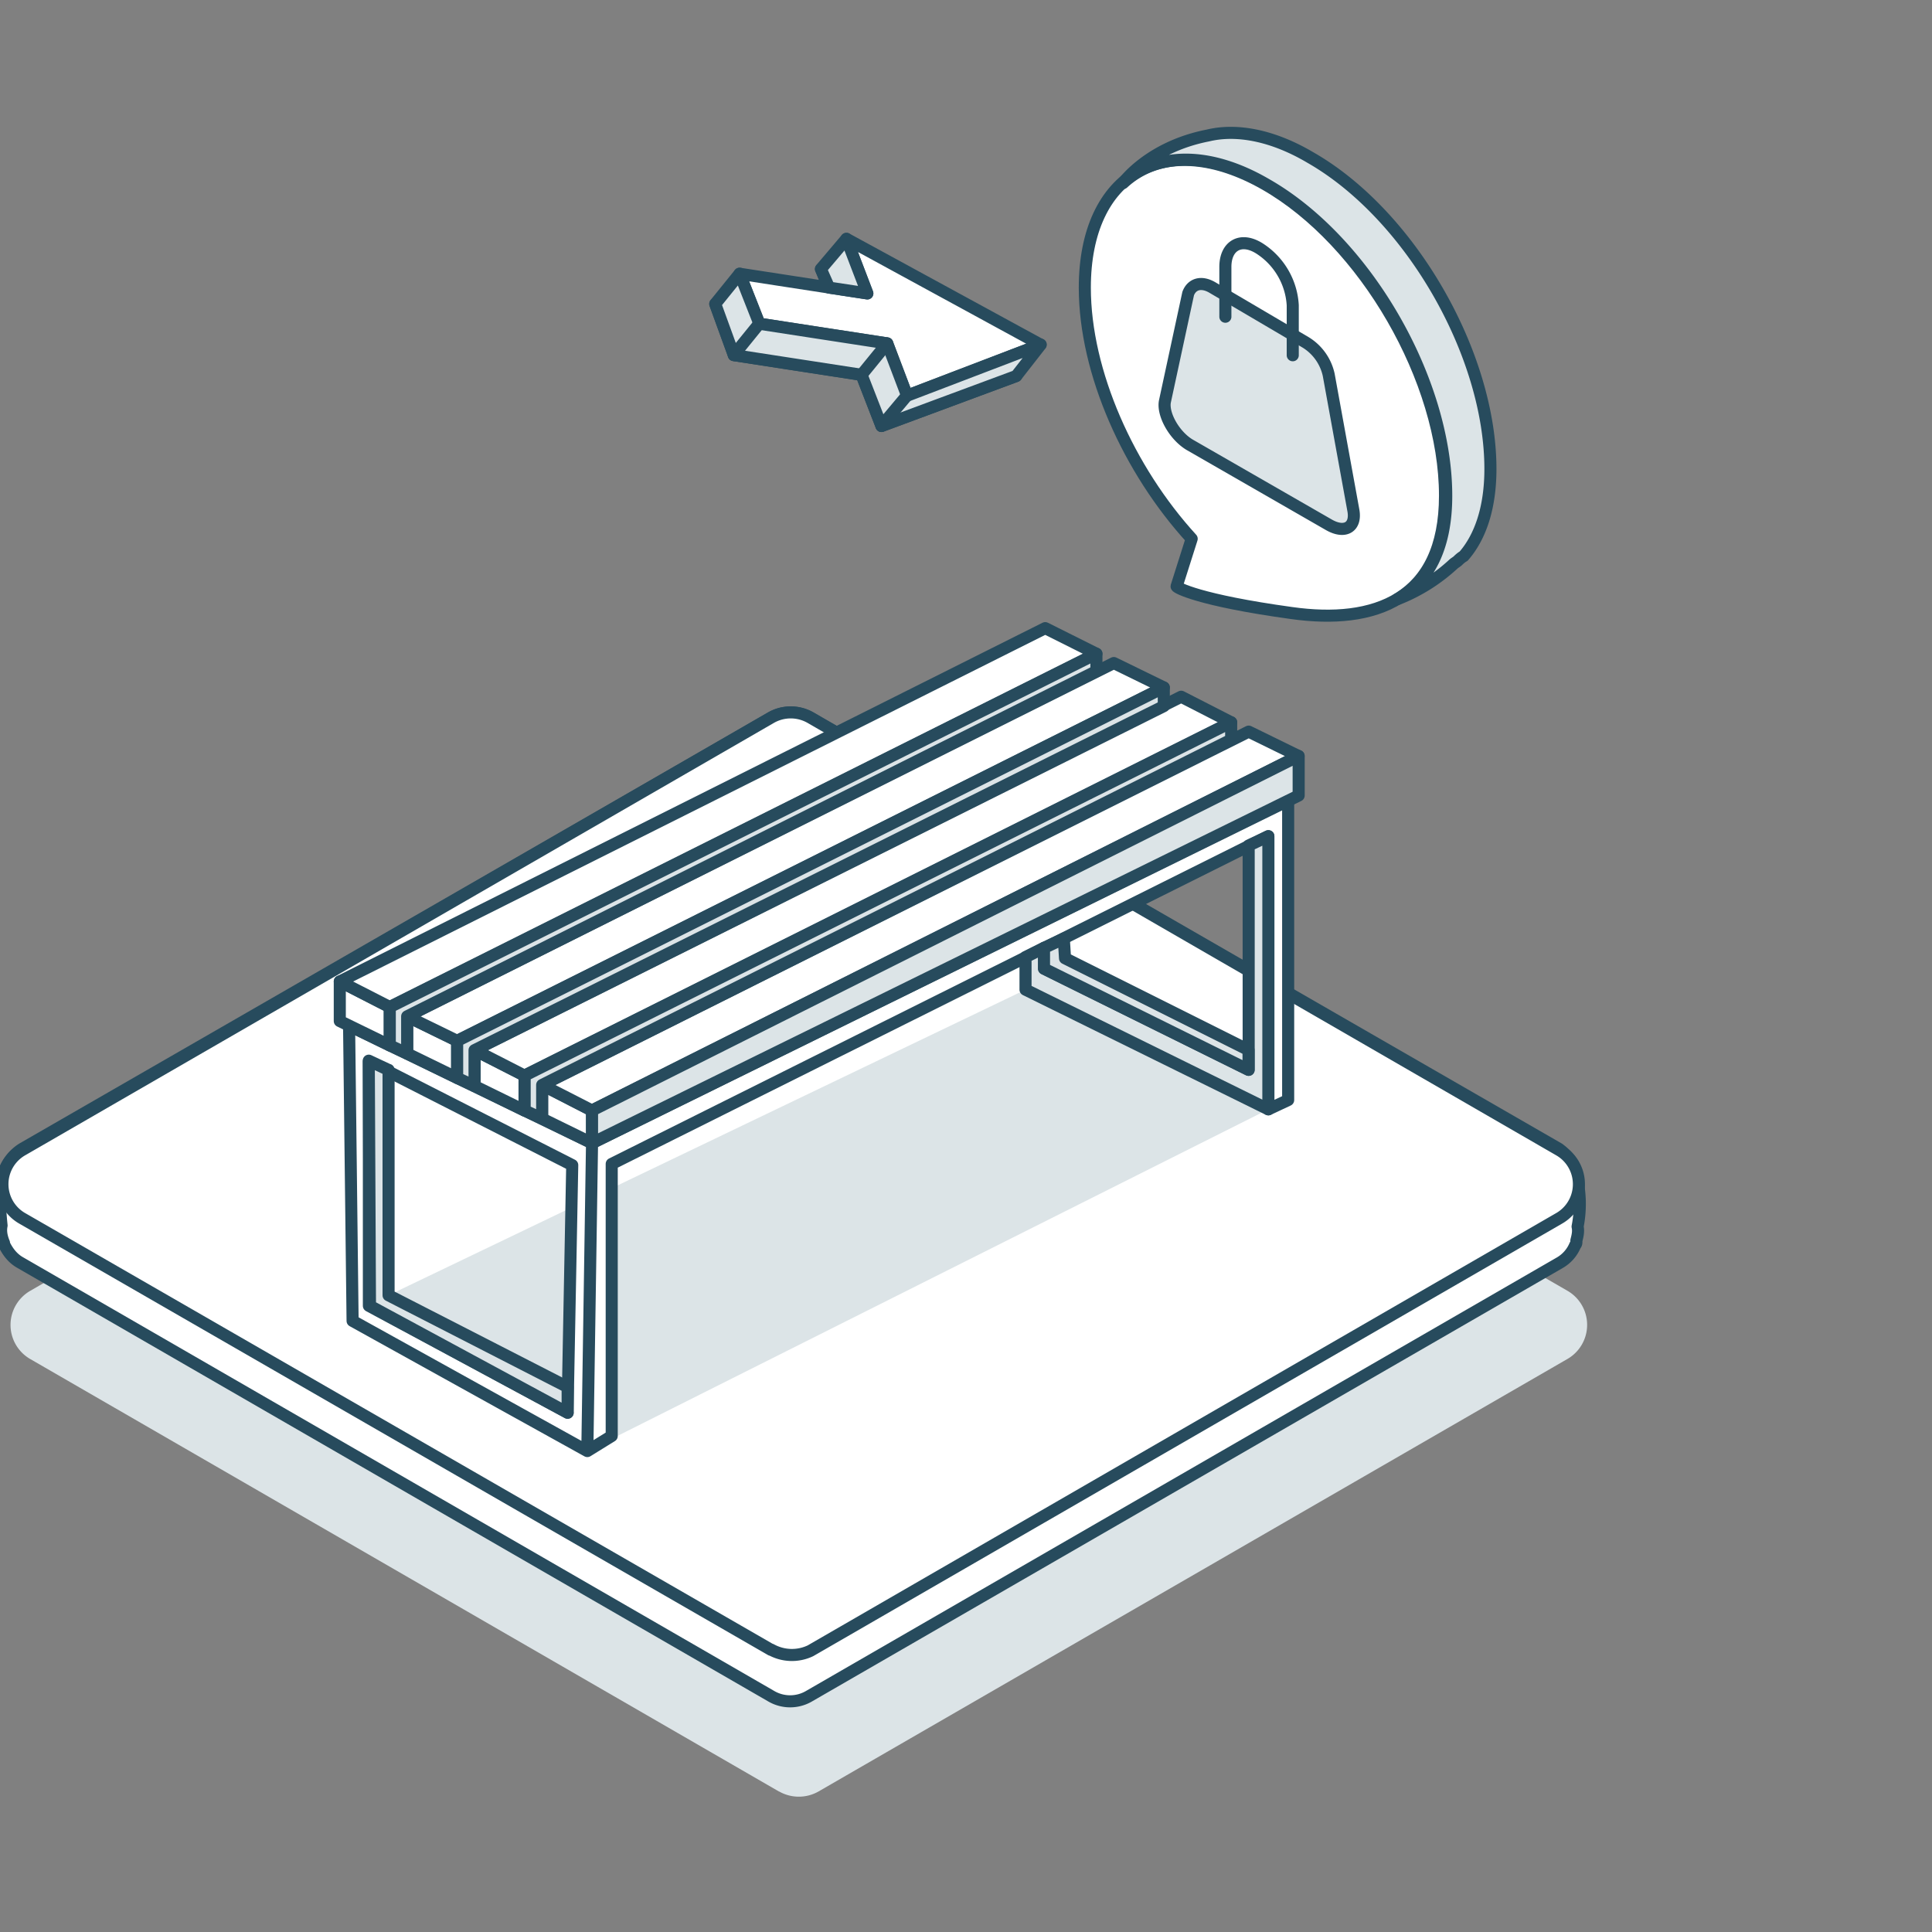 <svg xmlns="http://www.w3.org/2000/svg" fill="none" aria-hidden="true" viewBox="0 0 160 160"><rect x="0" y="0" width="160" height="160" fill="#808080" stroke="none"/><path fill="#DCE4E7" d="m64.52 148.37-61.98-35.8a3.26 3.26 0 0 1 0-5.69l61.98-35.8a3.3 3.3 0 0 1 3.27 0l61.99 35.8a3.26 3.26 0 0 1 0 5.68l-61.99 35.8a3.3 3.3 0 0 1-3.27 0Z"/><path fill="#fff" stroke="#274B5D" stroke-linecap="round" stroke-linejoin="round" stroke-miterlimit="10" d="M130.64 97.84c0-.48-.19-.97-.38-1.45a4.7 4.7 0 0 0-1.16-1.25l-61.98-35.7a3.3 3.3 0 0 0-3.27 0L1.86 95.13a3.74 3.74 0 0 0-1.54 1.93s-.57.86-.19 4.43c-.1.48 0 .96.2 1.44v.1c.28.57.67 1.15 1.34 1.53l62.18 35.9a3.1 3.1 0 0 0 3.17 0l62.18-35.9a3 3 0 0 0 1.25-1.44c.1-.1.1-.2.1-.29v-.1c.1-.38.19-.76.1-1.15a9.7 9.7 0 0 0 0-3.75Z"/><path fill="#fff" stroke="#274B5D" stroke-linecap="round" stroke-linejoin="round" stroke-miterlimit="10" d="M63.85 136.63 1.86 100.91a3.26 3.26 0 0 1 0-5.68l61.99-35.8a3.3 3.3 0 0 1 3.27 0l61.98 35.8a3.26 3.26 0 0 1 0 5.68l-61.98 35.8a3.57 3.57 0 0 1-3.27-.1Z"/><path fill="#DCE4E7" d="m32.18 107.27 52.75-25.31 20.11 9.91-56.4 28.3-19.44-10.78 2.98-2.12Z"/><path fill="#fff" stroke="#274B5D" stroke-linecap="round" stroke-linejoin="round" stroke-miterlimit="10" d="m28.91 84.94.29 24.45 19.44 10.78.39-25.5-20.12-9.73Zm18.1 32.05-16.46-8.85V87.92l16.84 8.57-.39 20.5Zm1.63 3.18 2.02-1.25V96.39l54.38-27.14v22.62l1.64-.77V66.27l-57.65 28.4-.39 25.5Z"/><path fill="#DCE4E7" stroke="#274B5D" stroke-linecap="round" stroke-linejoin="round" stroke-miterlimit="10" d="m105.04 91.87-20.11-9.91v-2.7l1.54-.77v1.73l16.94 8.38V70.02l1.63-.77v22.62Z"/><path fill="#DCE4E7" stroke="#274B5D" stroke-linecap="round" stroke-linejoin="round" stroke-miterlimit="10" d="m88.1 77.72.1 1.64 15.2 7.6v1.64l-16.94-8.38V78.5l1.64-.77ZM32.18 88.6v18.67l14.83 7.6V117l-16.37-8.85-.1-20.31 1.64.77Z"/><path fill="#fff" stroke="#274B5D" stroke-linecap="round" stroke-linejoin="round" stroke-miterlimit="10" d="m28.14 81.28 4.14 2.12v3.18l-4.14-2.02v-3.28Zm5.58 2.89 4.14 2.02v3.08l-4.14-2.02v-3.08Zm5.58 2.79v2.98l4.14 2.03v-2.9l-4.14-2.1Zm5.59 5.68v-2.8l4.14 2.13v2.7l-4.14-2.03Z"/><path fill="#fff" stroke="#274B5D" stroke-linecap="round" stroke-linejoin="round" stroke-miterlimit="10" d="m28.14 81.28 58.42-29.26 4.24 2.12L32.28 83.4l-4.14-2.12Zm5.58 2.89 58.52-29.26 4.14 2.02L37.86 86.2l-4.14-2.02Zm5.58 2.79L97.82 57.7l4.14 2.12-58.52 29.26-4.14-2.12Zm5.59 2.89 58.52-29.26 4.13 2.02-58.51 29.36-4.14-2.12Z"/><path fill="#DCE4E7" stroke="#274B5D" stroke-linecap="round" stroke-linejoin="round" stroke-miterlimit="10" d="M107.55 62.61v3.27L49.03 94.66v-2.7l58.52-29.35Zm-64.1 29.36v-2.9l58.51-29.25v1.44L44.9 89.85v2.79l-1.44-.67Zm-5.59-2.7V86.2l58.52-29.26v1.54L39.3 86.97v2.97l-1.44-.67Zm-5.58-2.69V83.4L90.8 54.14v1.44L33.72 84.17v3.08l-1.44-.67Z"/><path fill="#fff" stroke="#274B5D" stroke-linecap="round" stroke-linejoin="round" stroke-miterlimit="10" d="M106.97 50.77c6.83.96 12.7-1.06 12.7-9.72 0-9.53-6.64-21.08-14.92-25.8-8.27-4.7-14.91-.86-14.91 8.57 0 7.03 3.65 15.11 8.85 20.8l-1.25 3.94c0 .1 1.83 1.15 9.53 2.21Z"/><path fill="#DCE4E7" stroke="#274B5D" stroke-linecap="round" stroke-linejoin="round" stroke-miterlimit="10" d="M123.43 38.84c0-9.53-6.65-21.08-14.92-25.8-3.08-1.82-6.07-2.4-8.47-1.82-4.91.96-7.03 3.94-7.03 3.94 2.7-2.5 7.03-2.7 11.84.1 8.28 4.71 14.92 16.26 14.92 25.8 0 4.42-1.54 7.11-4.04 8.56a14.69 14.69 0 0 0 4.62-2.89c.1-.1.29-.2.38-.29.29-.29.48-.38.48-.38 1.35-1.54 2.22-3.95 2.22-7.22Z"/><path fill="#DCE4E7" stroke="#274B5D" stroke-linecap="round" stroke-linejoin="round" stroke-miterlimit="10" d="m100.42 23.82 7.7 4.53a4.2 4.2 0 0 1 1.92 2.7l2.03 11.16c.29 1.44-.68 2.02-2.02 1.25L98.5 36.82c-1.26-.77-2.22-2.5-2.03-3.56l1.93-8.95c.29-.77 1.06-1.06 2.02-.49Z"/><path stroke="#274B5D" stroke-linecap="round" stroke-linejoin="round" stroke-miterlimit="10" d="M101.48 26.23V22.1c0-1.73 1.25-2.5 2.8-1.54a6 6 0 0 1 2.78 4.72v4.14"/><path fill="#fff" stroke="#274B5D" stroke-linecap="round" stroke-linejoin="round" stroke-miterlimit="10" d="M84.15 31.14 68 22.28l1.82 4.62-10.58-1.73 1.54 4.24 10.58 1.63L73 35.28l11.16-4.14Z"/><path fill="#fff" stroke="#274B5D" stroke-linecap="round" stroke-linejoin="round" stroke-miterlimit="10" d="M86.17 28.54 70.1 19.78l1.73 4.52-10.58-1.63 1.63 4.14 10.59 1.63 1.64 4.33 11.06-4.23Z"/><path fill="#DCE4E7" stroke="#274B5D" stroke-linecap="round" stroke-linejoin="round" stroke-miterlimit="10" d="m70.1 19.78-2.12 2.5.68 1.54 3.17.48-1.73-4.52Zm-8.85 2.89-2.02 2.5 1.54 4.24 10.58 1.63L73 35.28l11.16-4.14 2.03-2.6-11.07 4.23-1.64-4.33-10.59-1.63-1.63-4.14Z"/><path stroke="#274B5D" stroke-linecap="round" stroke-linejoin="round" stroke-miterlimit="10" d="m62.88 26.8-2.11 2.6m12.7-.96-2.12 2.6m3.75 1.73-2.1 2.5"/></svg>